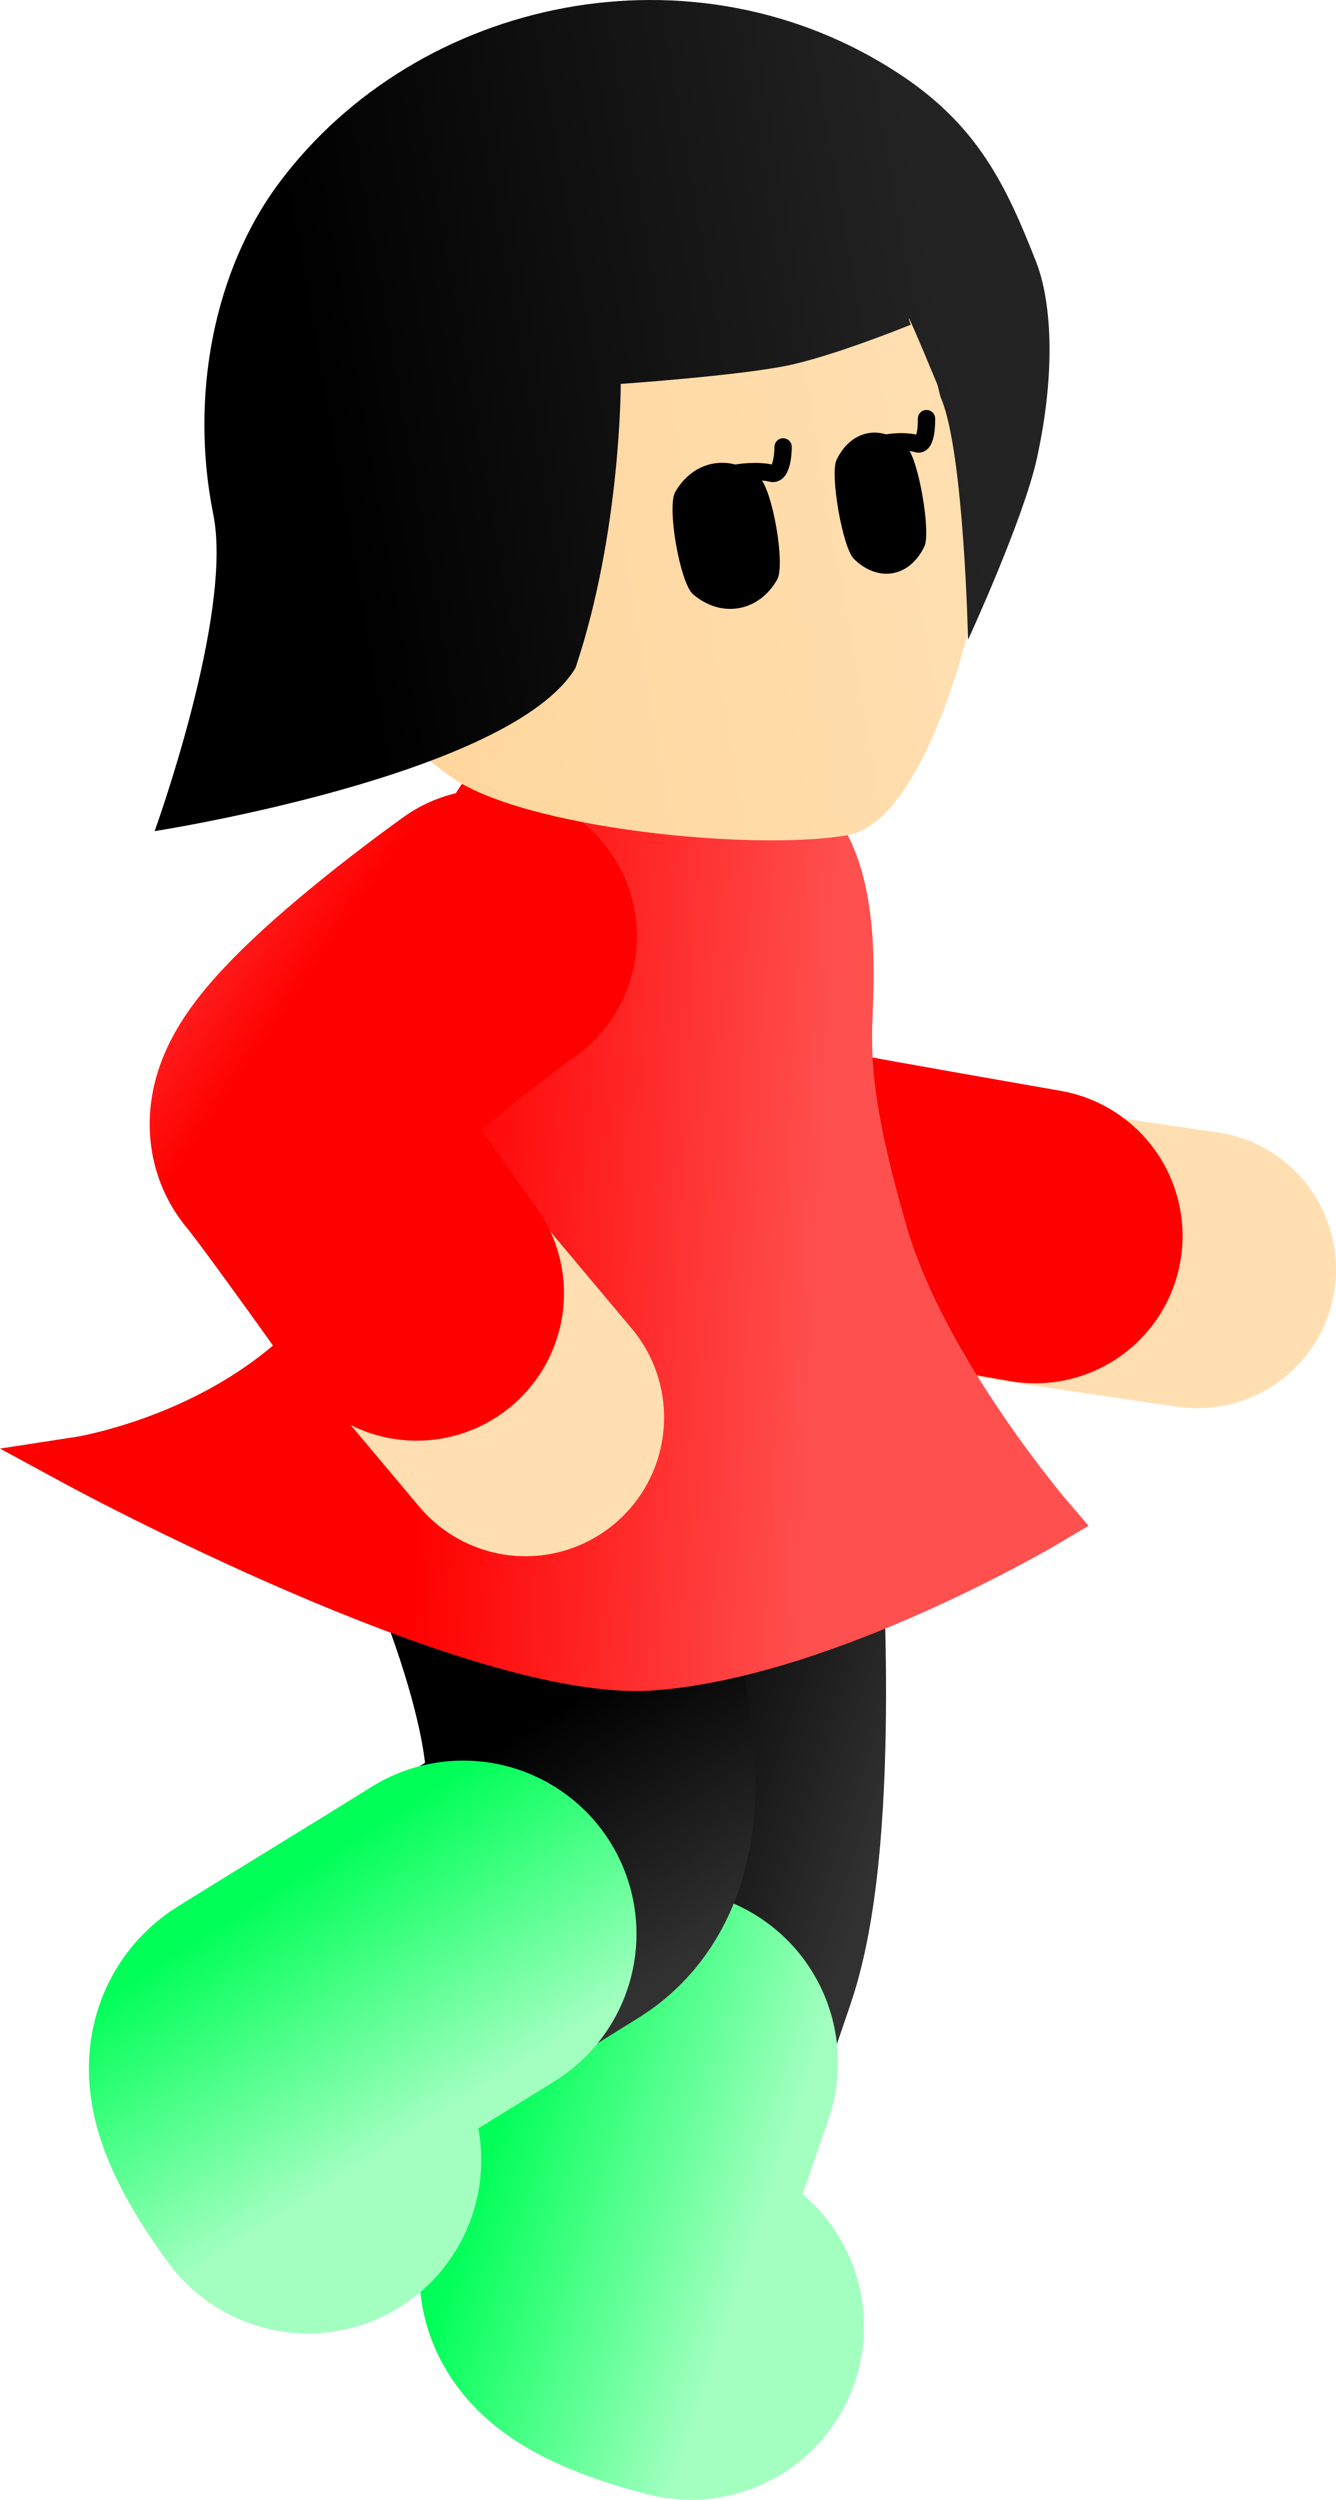 <svg version="1.1" xmlns="http://www.w3.org/2000/svg" xmlns:xlink="http://www.w3.org/1999/xlink" width="38.549" height="72.111" viewBox="0,0,38.549,72.111"><defs><linearGradient x1="237.196" y1="183.619" x2="244.197" y2="183.245" gradientUnits="userSpaceOnUse" id="color-1"><stop offset="0" stop-color="#ff5050"/><stop offset="1" stop-color="#ff0000"/></linearGradient><linearGradient x1="238.887" y1="205.162" x2="246.652" y2="207.731" gradientUnits="userSpaceOnUse" id="color-2"><stop offset="0" stop-color="#000000"/><stop offset="1" stop-color="#313131"/></linearGradient><linearGradient x1="239.067" y1="205.214" x2="246.833" y2="207.783" gradientUnits="userSpaceOnUse" id="color-3"><stop offset="0" stop-color="#00ff57"/><stop offset="1" stop-color="#a2ffc0"/></linearGradient><linearGradient x1="236.536" y1="200.937" x2="240.924" y2="207.839" gradientUnits="userSpaceOnUse" id="color-4"><stop offset="0" stop-color="#000000"/><stop offset="1" stop-color="#313131"/></linearGradient><linearGradient x1="236.538" y1="200.927" x2="240.926" y2="207.829" gradientUnits="userSpaceOnUse" id="color-5"><stop offset="0" stop-color="#00ff57"/><stop offset="1" stop-color="#a2ffc0"/></linearGradient><linearGradient x1="235.395" y1="179.298" x2="246.835" y2="179.869" gradientUnits="userSpaceOnUse" id="color-6"><stop offset="0" stop-color="#ff0000"/><stop offset="1" stop-color="#ff5050"/></linearGradient><linearGradient x1="235.395" y1="179.298" x2="246.835" y2="179.869" gradientUnits="userSpaceOnUse" id="color-7"><stop offset="0" stop-color="#ff0000"/><stop offset="1" stop-color="#ff5050"/></linearGradient><linearGradient x1="224.653" y1="176.271" x2="230.435" y2="180.237" gradientUnits="userSpaceOnUse" id="color-8"><stop offset="0" stop-color="#ff5050"/><stop offset="1" stop-color="#ff0000"/></linearGradient><linearGradient x1="231.737" y1="167.068" x2="251.444" y2="163.626" gradientUnits="userSpaceOnUse" id="color-9"><stop offset="0" stop-color="#ffd59a"/><stop offset="1" stop-color="#ffdfb2"/></linearGradient><linearGradient x1="231.588" y1="166.211" x2="251.295" y2="162.77" gradientUnits="userSpaceOnUse" id="color-10"><stop offset="0" stop-color="#ffd499"/><stop offset="1" stop-color="#ffd599"/></linearGradient><linearGradient x1="232.207" y1="164.057" x2="250.138" y2="160.926" gradientUnits="userSpaceOnUse" id="color-11"><stop offset="0" stop-color="#000000"/><stop offset="1" stop-color="#232323"/></linearGradient><linearGradient x1="230.041" y1="164.435" x2="252.304" y2="160.548" gradientUnits="userSpaceOnUse" id="color-12"><stop offset="0" stop-color="#000000"/><stop offset="1" stop-color="#313131"/></linearGradient></defs><g transform="translate(-222.679,-150.298)"><g data-paper-data="{&quot;isPaintingLayer&quot;:true}" fill-rule="nonzero" stroke-linejoin="miter" stroke-miterlimit="10" stroke-dasharray="" stroke-dashoffset="0" style="mix-blend-mode: normal"><path d="M257.229,186.92c0,0 -7.788,-1.102 -9.904,-1.605c-2.511,-0.597 -9.201,-2.876 -9.201,-2.876" fill="none" stroke="#ffdfb2" stroke-width="8" stroke-linecap="round"/><path d="M252.551,185.952c0,0 -5.329,-0.929 -5.941,-1.061c-1.457,-0.315 -8.548,-2.388 -8.548,-2.388" fill="none" stroke="url(#color-1)" stroke-width="8.5" stroke-linecap="round"/><path d="M242.429,217.357c0,0 -3.122,-0.749 -2.808,-1.671c0.774,-2.272 2.24,-6.573 3.103,-9.106c1.228,-3.605 0.621,-12.14 0.621,-12.14" fill="none" stroke="url(#color-2)" stroke-width="9.5" stroke-linecap="round"/><path d="M242.609,217.409c0,0 -3.122,-0.749 -2.808,-1.671c0.774,-2.272 1.193,-3.409 2.056,-5.941" fill="none" stroke="url(#color-3)" stroke-width="10" stroke-linecap="round"/><path d="M237.053,192.448c0,0 4.789,10 1.557,12.014c-2.271,1.415 -6.127,3.818 -8.164,5.088c-0.827,0.515 1.117,3.07 1.117,3.07" fill="none" stroke="url(#color-4)" stroke-width="9.5" stroke-linecap="round"/><path d="M231.565,212.611c0,0 -1.943,-2.555 -1.117,-3.07c2.037,-1.269 3.325,-2.04 5.596,-3.455" fill="none" stroke="url(#color-5)" stroke-width="10" stroke-linecap="round"/><path d="M234.76,183.317c0.844,-2.167 0.613,-8.905 1.998,-10.15c1.038,-0.934 8.049,-1.678 9.732,1.562c0.916,1.764 0.618,4.47 0.621,5.424c0.003,0.953 0.044,2.374 1.04,5.773c1.154,3.941 4.815,8.204 4.815,8.204c0,0 -6.411,3.835 -11.483,4.202c-5.072,0.367 -16.544,-5.853 -16.544,-5.853c0,0 2.621,-0.402 5.068,-2.041c2.296,-1.538 3.207,-3.154 4.752,-7.121z" fill="url(#color-6)" stroke="url(#color-7)" stroke-width="1.463" stroke-linecap="butt"/><g fill="none" stroke-linecap="round"><path d="M237.84,191.19c0,0 -4.812,-5.72 -6.185,-7.407c-1.629,-2.002 5.077,-6.358 5.077,-6.358" stroke="#ffdfb2" stroke-width="8"/><path d="M234.702,187.607c0,0 -2.785,-3.923 -3.356,-4.596c-0.964,-1.137 5.46,-5.694 5.46,-5.694" stroke="url(#color-8)" stroke-width="8.5"/></g><path d="M239.71,154.576c2.719,-0.475 5.376,0.206 7.473,1.689c2.097,1.484 3.634,3.769 4.112,6.504c0.423,2.422 -1.434,11.145 -4.153,11.62c-2.719,0.475 -9.345,-0.191 -11.442,-1.674c-2.097,-1.484 -3.634,-3.769 -4.112,-6.504c-0.478,-2.735 0.194,-5.406 1.664,-7.513c1.47,-2.106 3.739,-3.647 6.458,-4.122z" fill="url(#color-9)" stroke="url(#color-10)" stroke-width="0" stroke-linecap="butt"/><path d="M227.14,174.274c0,0 2.273,-6.257 1.694,-9.132c-0.689,-3.421 0.023,-7.052 1.893,-9.561c4.014,-5.385 12.006,-7.051 17.93,-3.131c2.247,1.486 3.063,3.217 3.923,5.415c0.416,1.064 0.588,3.054 0.019,5.65c-0.387,1.767 -1.988,5.239 -1.988,5.239c0,0 -0.116,-5.383 -0.772,-6.952c-0.064,-0.153 -0.071,-0.307 -0.127,-0.443c-1.128,-2.721 -0.754,-1.694 -0.754,-1.694c0,0 -2.221,0.905 -3.571,1.181c-1.434,0.293 -4.797,0.527 -4.797,0.527c0,0 0.008,4.278 -1.305,8.192c-1.872,3.111 -12.145,4.709 -12.145,4.709z" fill="url(#color-11)" stroke="url(#color-12)" stroke-width="0" stroke-linecap="butt"/><g><path d="M245.275,163.19c0,0 0.006,0.85 -0.346,0.759c-0.33,-0.085 -1.019,-0.059 -1.443,0.117" data-paper-data="{&quot;index&quot;:null}" fill="none" stroke="#000000" stroke-width="0.5" stroke-linecap="round"/><path d="M244.588,164.07c0.376,0.323 0.759,2.517 0.515,2.948c-0.246,0.432 -0.633,0.74 -1.107,0.823c-0.474,0.083 -0.943,-0.076 -1.32,-0.4c-0.376,-0.323 -0.759,-2.517 -0.515,-2.948c0.246,-0.432 0.633,-0.741 1.107,-0.823c0.473,-0.083 0.943,0.076 1.32,0.4z" data-paper-data="{&quot;index&quot;:null}" fill="#000000" stroke="none" stroke-width="1.301" stroke-linecap="butt"/></g><g><path d="M249.412,162.374c0,0 0.024,0.82 -0.275,0.725c-0.28,-0.089 -0.86,-0.08 -1.213,0.081" data-paper-data="{&quot;index&quot;:null}" fill="none" stroke="#000000" stroke-width="0.5" stroke-linecap="round"/><path d="M248.852,163.208c0.324,0.32 0.695,2.445 0.498,2.855c-0.197,0.411 -0.517,0.7 -0.914,0.77c-0.397,0.069 -0.796,-0.094 -1.121,-0.415c-0.324,-0.32 -0.695,-2.445 -0.498,-2.855c0.197,-0.411 0.517,-0.7 0.914,-0.77c0.397,-0.069 0.796,0.094 1.121,0.415z" data-paper-data="{&quot;index&quot;:null}" fill="#000000" stroke="none" stroke-width="1.301" stroke-linecap="butt"/></g></g></g></svg><!--rotationCenter:17.320802822172197:29.701860800003516-->